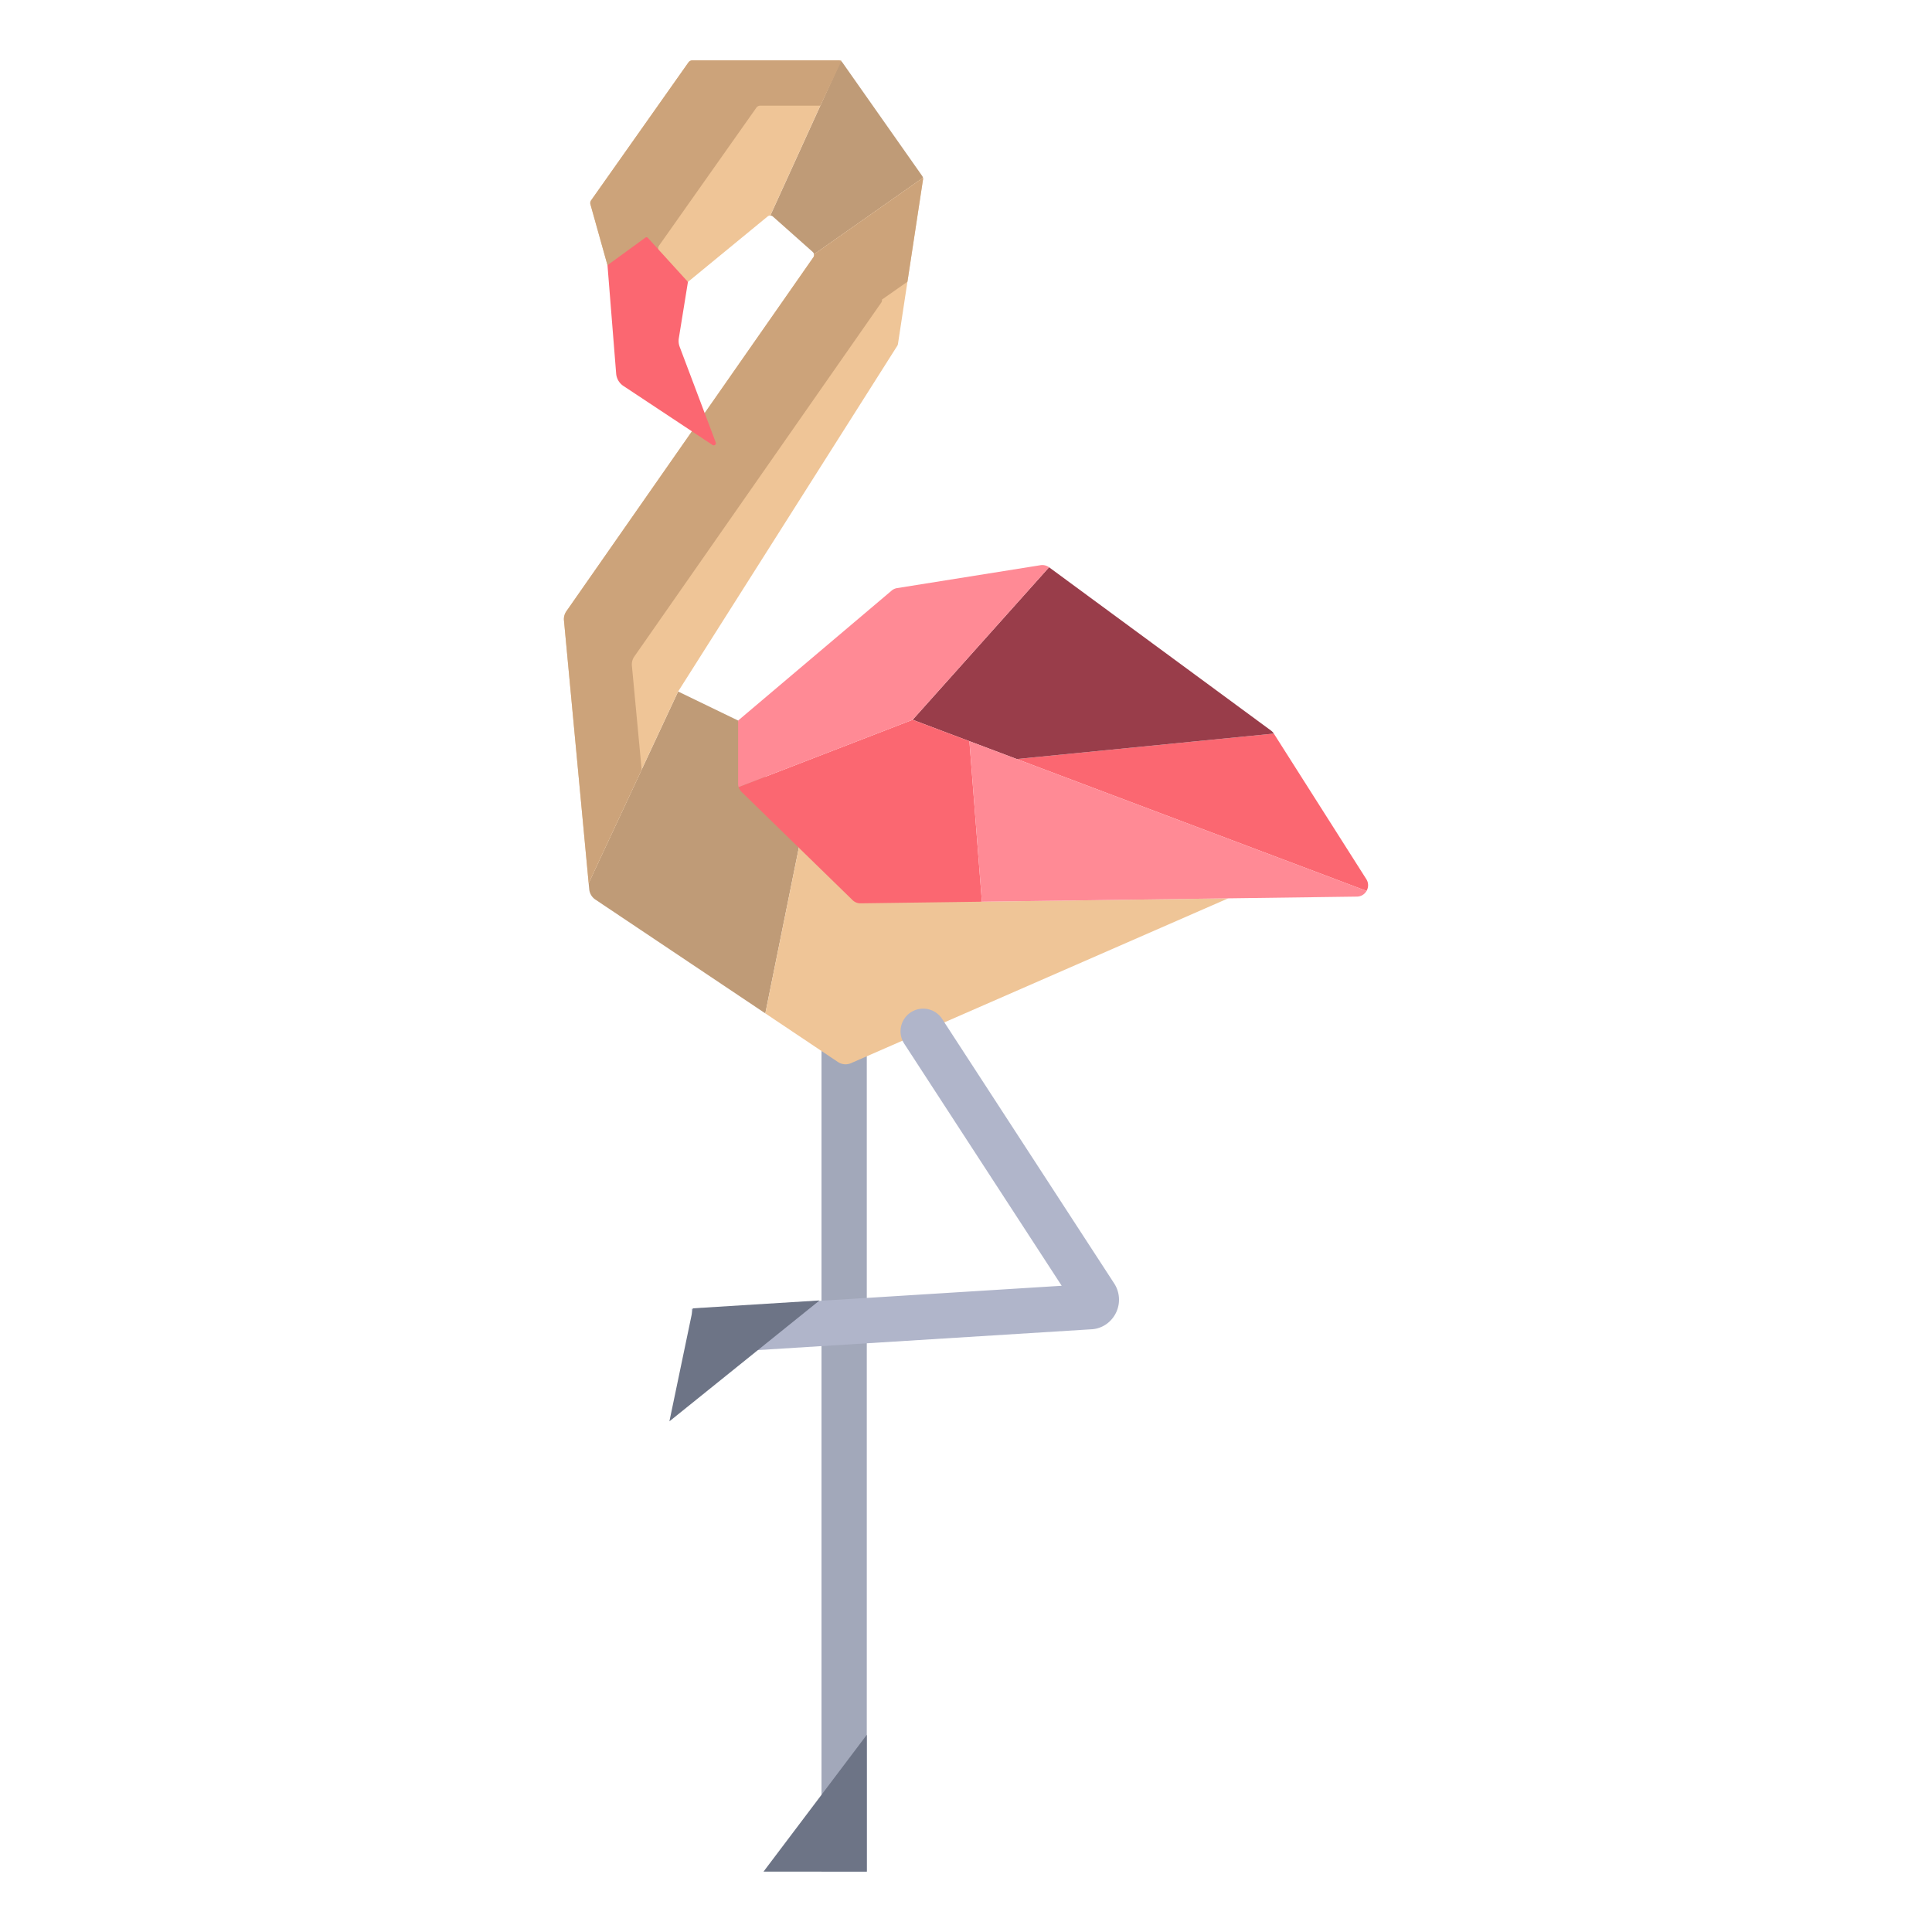 <svg xmlns="http://www.w3.org/2000/svg" data-name="Layer 1" viewBox="0 0 512 512"><rect width="12" height="219.974" x="217.708" y="276.026" fill="#a2a8ba"/><polygon fill="#6d7486" points="229.71 496 202.34 496 229.71 459.74 229.71 496"/><path fill="#bf9b77" d="M244.6,47.12,215.72,67.4a1.1,1.1,0,0,0-.35-.64l-10.54-9.37a1.126,1.126,0,0,0-.69-.27l18.65-40.97a1.331,1.331,0,0,1,.44.38L244.4,46.64A1.359,1.359,0,0,1,244.6,47.12Z"/><path fill="#fb6771" d="M362.08,232.97l-24.5-38.56-68.14,6.74,92.71,34.95A2.993,2.993,0,0,0,362.08,232.97Z"/><path fill="#993d4a" d="M337.58,194.41l-68.14,6.74-12.54-4.73-15.04-5.67,36.15-40.42,58.81,43.27A3.083,3.083,0,0,1,337.58,194.41Z"/><path fill="#bf9b77" d="M195.61,190.95l-15.9-7.69L156,234.04l.15,1.62a3.7,3.7,0,0,0,1.62,2.73l45.05,30.17,8.88-43.9Z"/><path fill="#efc597" d="M222.2 16H183.48a1.274 1.274 0 0 0-1.03.53L156.66 53.08a1.276 1.276 0 0 0-.19 1.07l4.52 16.13 21.32 4.43 21.12-17.35a1.055 1.055 0 0 1 .71-.24l18.65-40.97v-.01A1.315 1.315 0 0 0 222.2 16zM244.6 47.12L215.72 67.4a1.054 1.054 0 0 1-.18.8l-65.42 93.76a3.652 3.652 0 0 0-.66 2.48l6.54 69.6 23.71-50.78 58.08-91.62a1.449 1.449 0 0 0 .18-.49l6.64-43.6A1.243 1.243 0 0 0 244.6 47.12zM260.21 238.96l-48.51-14.3-8.88 43.9 19.21 12.86a3.72 3.72 0 0 0 1.68.61 3.666 3.666 0 0 0 1.84-.29l99.94-43.67z"/><path fill="#fb6771" d="M256.9,196.42l3.31,42.54-32.14.43a2.943,2.943,0,0,1-2.13-.85L211.7,224.66l-15.18-14.8a3.143,3.143,0,0,1-.78-1.28l46.12-17.83Z"/><path fill="#ff8a95" d="M275.77 149.78a3.038 3.038 0 0 1 2.24.55l-36.15 40.42-46.12 17.83a3.229 3.229 0 0 1-.13-.88V190.95l40.68-34.43a2.914 2.914 0 0 1 1.47-.67zM256.9 196.42l3.31 42.54 65.28-.89 34.11-.46a2.952 2.952 0 0 0 2.55-1.51z"/><path fill="#cca37a" d="M174.47 66.15a1.276 1.276 0 0 1 .19-1.07l25.79-36.55a1.274 1.274 0 0 1 1.03-.53H217.4L223 16.15v-.01c0-.09-.59-.14-.8-.14H183.48a1.274 1.274 0 0 0-1.03.53L156.66 53.08a1.276 1.276 0 0 0-.19 1.07l4.52 16.13 15.542 3.229zM167.46 176.44a3.652 3.652 0 0 1 .66-2.48L233.54 80.2a1.054 1.054 0 0 0 .18-.8l6.762-4.749 4.128-27.1a1.243 1.243 0 0 0-.01-.43L215.72 67.4a1.054 1.054 0 0 1-.18.8l-65.42 93.76a3.652 3.652 0 0 0-.66 2.48l6.54 69.6 14.046-30.082z"/><path fill="#fb6771" d="M189.68,117.25l-9.57-25.37a4.413,4.413,0,0,1-.22-2.22l2.42-14.95L171.7,63.05a.5.5,0,0,0-.68-.07l-10.03,7.3,2.3,28.74a4.339,4.339,0,0,0,1.92,3.26l23.63,15.65A.568.568,0,0,0,189.68,117.25Z"/><path fill="#b0b5ca" d="M295.263,340.114,249.719,270.09a6,6,0,1,0-10.059,6.542l41.7,64.11-98.073,6.113.746,11.976,105.165-6.555.07,0a7.6,7.6,0,0,0,5.154-2.445A7.906,7.906,0,0,0,295.263,340.114Z"/><polygon fill="#6d7486" points="217.19 344.63 177.4 376.67 183.65 346.72 217.19 344.63"/></svg>